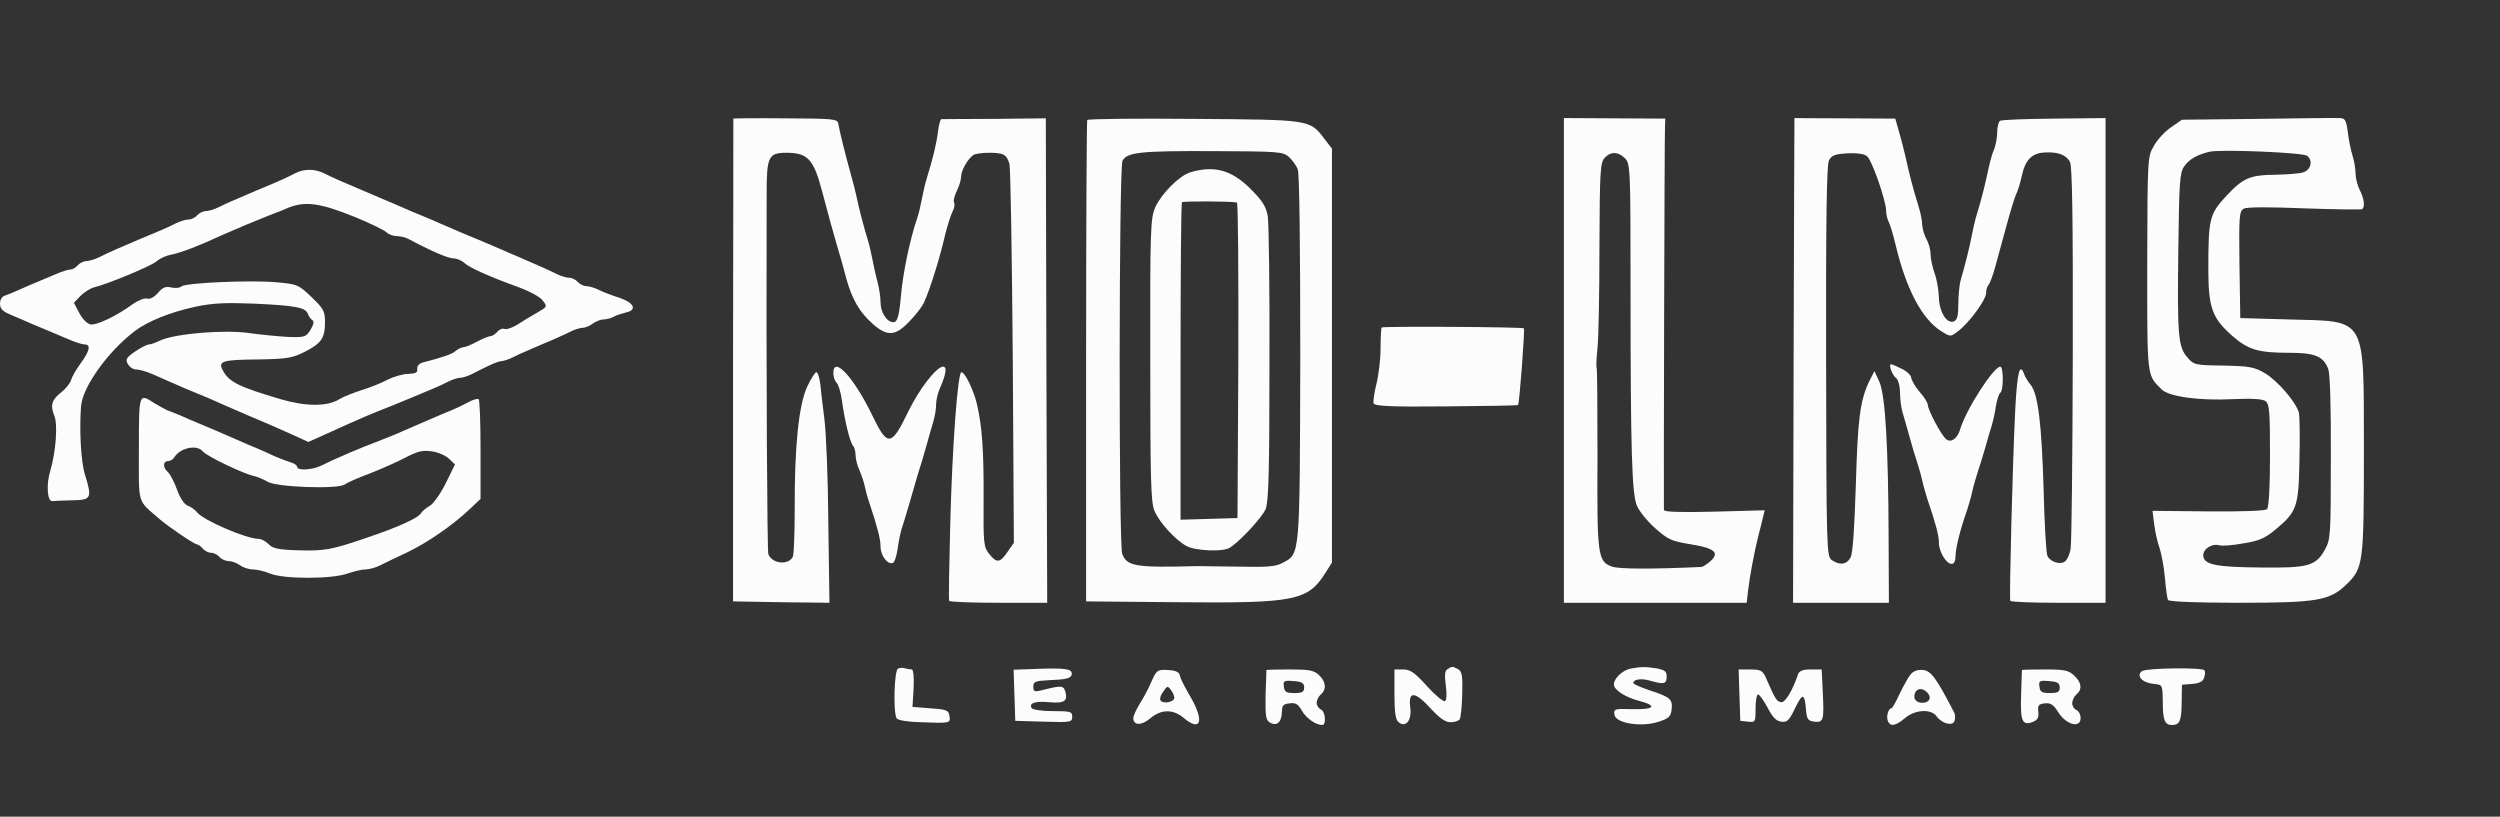 <?xml version="1.0" standalone="no"?>
<!DOCTYPE svg PUBLIC "-//W3C//DTD SVG 20010904//EN"
 "http://www.w3.org/TR/2001/REC-SVG-20010904/DTD/svg10.dtd">
<svg version="1.0" xmlns="http://www.w3.org/2000/svg"
 width="900pt" height="294pt" viewBox="0 0 900 294"
 preserveAspectRatio="xMidYMid meet">
<rect x="0" y="0" width="900" height="294" fill="#333333" stroke="none"/>
<g transform="translate(0,294) scale(0.1,-0.1)"
fill="#fcfcfc" stroke="none">
<path d="M2640 2513 c0 -2 0 -393 -1 -870 l0 -868 173 -3 174 -2 -4 287 c-1
159 -8 326 -14 373 -6 47 -13 104 -15 128 -3 23 -9 42 -14 42 -5 0 -20 -24
-33 -52 -31 -66 -46 -221 -45 -439 0 -85 -3 -161 -6 -171 -13 -34 -75 -29 -89
7 -4 12 -8 640 -6 1302 0 128 7 143 70 143 78 0 99 -22 130 -140 20 -76 41
-153 55 -200 8 -25 22 -74 31 -110 21 -77 48 -124 98 -168 51 -44 80 -42 130
11 23 23 46 54 52 67 24 53 58 163 78 251 8 30 19 65 25 77 7 13 9 27 6 32 -4
6 1 24 9 42 9 17 16 41 16 52 0 22 24 64 44 78 6 4 31 8 56 8 53 0 64 -6 74
-40 4 -14 9 -326 12 -695 l4 -669 -23 -33 c-27 -40 -39 -41 -66 -7 -20 25 -21
39 -20 193 1 176 -5 265 -24 346 -12 51 -43 115 -56 115 -13 0 -33 -268 -40
-545 -4 -148 -6 -273 -4 -278 3 -4 83 -7 179 -7 l174 0 -3 872 -2 872 -185 -2
c-102 0 -188 -1 -191 -1 -4 -1 -9 -20 -12 -43 -5 -43 -19 -101 -40 -168 -6
-19 -14 -53 -18 -75 -4 -22 -11 -53 -17 -70 -26 -76 -51 -196 -58 -275 -7 -78
-13 -100 -28 -100 -23 0 -46 35 -46 71 0 19 -5 52 -11 74 -6 22 -14 58 -18 80
-4 22 -12 56 -18 75 -13 41 -32 115 -39 150 -3 14 -11 48 -19 75 -22 79 -44
168 -47 189 -3 18 -14 19 -191 20 -103 1 -187 0 -187 -1z"/>
<path d="M3914 2508 c-2 -4 -4 -395 -4 -870 l0 -863 327 -3 c427 -4 472 5 536
108 l22 35 0 745 0 745 -27 35 c-53 70 -50 69 -471 72 -209 2 -381 0 -383 -4z
m726 -133 c12 -11 27 -31 32 -45 6 -15 9 -279 9 -679 -2 -723 0 -704 -65 -738
-24 -13 -56 -15 -151 -13 -66 1 -136 2 -155 2 -222 -6 -253 -1 -270 44 -13 34
-12 1391 1 1415 16 31 63 36 325 35 237 -1 253 -2 274 -21z"/>
<path d="M4286 2320 c-40 -12 -104 -76 -127 -126 -17 -39 -19 -75 -18 -549 0
-428 2 -514 15 -544 17 -41 76 -106 116 -127 32 -17 127 -21 153 -7 34 19 118
109 131 140 11 26 14 132 14 521 1 269 -2 509 -6 533 -6 35 -18 55 -63 100
-68 67 -129 84 -215 59z m167 -109 c4 0 6 -256 5 -568 l-3 -568 -102 -3 -103
-3 0 569 c0 313 2 571 5 574 4 4 169 4 198 -1z"/>
<path d="M5630 1643 l0 -873 329 0 329 0 5 43 c5 46 22 139 38 202 6 22 13 51
16 64 l6 24 -182 -5 c-122 -3 -181 -1 -181 6 -1 48 2 1358 4 1380 l1 29 -183
1 -182 1 0 -872z m220 727 c19 -19 20 -35 20 -472 0 -592 5 -736 23 -779 8
-19 37 -55 65 -80 46 -41 59 -47 126 -58 88 -14 107 -30 75 -60 -13 -12 -28
-21 -33 -22 -174 -8 -295 -8 -322 1 -52 18 -55 38 -53 393 0 175 -1 320 -3
322 -2 3 -1 35 3 72 4 38 7 202 7 367 1 266 3 300 18 317 22 24 49 24 74 -1z"/>
<path d="M6460 2515 c0 0 -2 -393 -3 -873 l-2 -872 173 0 172 0 -1 233 c-1
331 -12 513 -33 562 l-18 39 -18 -35 c-34 -71 -42 -135 -49 -374 -5 -159 -11
-248 -19 -262 -14 -26 -39 -29 -68 -9 -18 14 -19 34 -20 715 -1 509 2 706 10
723 10 19 21 23 66 26 34 2 61 -2 71 -10 18 -14 69 -161 69 -197 0 -12 4 -29
9 -39 5 -9 17 -48 26 -87 38 -158 95 -264 163 -307 34 -21 34 -21 60 -1 39 28
102 114 102 138 0 12 4 25 9 30 5 6 16 35 24 65 8 30 27 98 41 150 14 52 30
104 36 115 5 11 14 40 19 64 12 55 36 80 81 82 48 3 78 -8 92 -34 8 -16 11
-198 10 -692 -1 -369 -4 -685 -8 -702 -3 -18 -12 -38 -20 -44 -16 -13 -51 -3
-63 19 -5 9 -11 117 -14 239 -7 238 -20 346 -47 378 -9 11 -20 28 -23 38 -16
44 -25 6 -32 -125 -10 -201 -22 -682 -18 -691 3 -4 80 -7 174 -7 l169 0 0 873
0 872 -185 -2 c-101 -1 -189 -4 -195 -8 -5 -3 -10 -21 -10 -40 0 -19 -5 -46
-11 -62 -7 -15 -15 -46 -20 -68 -10 -49 -27 -118 -42 -165 -6 -19 -14 -53 -18
-75 -8 -43 -25 -111 -40 -161 -5 -17 -9 -56 -9 -88 0 -43 -4 -58 -16 -63 -26
-10 -53 35 -54 87 -1 25 -7 63 -15 85 -8 22 -15 54 -15 70 0 17 -7 41 -15 55
-8 14 -14 36 -15 50 0 14 -6 45 -14 70 -16 50 -33 115 -46 175 -5 22 -15 62
-23 89 l-14 49 -181 1 c-100 0 -182 1 -182 1z"/>
<path d="M8125 2512 l-270 -3 -39 -27 c-22 -15 -50 -45 -62 -67 -23 -40 -23
-42 -24 -425 0 -415 -2 -398 52 -452 26 -26 136 -41 254 -35 72 3 108 1 120
-7 14 -11 16 -37 16 -195 0 -114 -4 -187 -11 -194 -6 -6 -82 -9 -211 -8 l-201
2 6 -48 c3 -26 12 -66 20 -88 7 -22 16 -71 19 -108 3 -37 8 -72 11 -77 4 -6
108 -10 257 -10 279 0 325 8 384 65 62 59 64 76 64 483 -1 490 14 464 -270
472 l-175 5 -3 192 c-2 176 -1 193 16 202 11 6 93 6 217 1 110 -4 203 -5 208
-3 12 7 8 38 -8 69 -8 16 -15 43 -15 59 0 17 -5 46 -11 65 -6 19 -14 58 -17
85 -6 45 -10 50 -32 50 -14 1 -146 -1 -295 -3z m181 -133 c22 -18 13 -52 -16
-60 -14 -4 -57 -7 -97 -8 -95 -1 -118 -12 -179 -77 -60 -65 -64 -82 -64 -263
0 -139 14 -176 85 -239 58 -51 94 -62 205 -62 94 0 124 -12 142 -59 6 -16 10
-140 9 -319 0 -283 -1 -294 -22 -332 -32 -57 -61 -65 -224 -63 -165 1 -209 10
-213 40 -4 25 30 48 58 40 10 -3 50 0 87 7 56 9 78 19 114 49 78 65 84 81 87
250 2 82 1 158 -2 171 -9 37 -77 116 -123 143 -38 22 -55 25 -149 27 -102 1
-107 3 -129 29 -34 38 -37 80 -33 388 3 244 5 277 21 300 17 25 46 42 92 53
42 9 337 -3 351 -15z"/>
<path d="M1060 2315 c-24 -13 -64 -31 -135 -60 -87 -37 -112 -48 -138 -61 -16
-8 -37 -14 -47 -14 -9 0 -23 -7 -30 -15 -7 -8 -21 -15 -30 -15 -10 0 -31 -6
-47 -14 -27 -14 -69 -32 -135 -59 -50 -21 -110 -47 -141 -63 -16 -8 -37 -14
-47 -14 -9 0 -23 -7 -30 -15 -7 -8 -18 -15 -26 -15 -7 0 -30 -7 -51 -16 -21
-9 -53 -22 -71 -30 -18 -7 -47 -20 -65 -28 -17 -8 -40 -17 -49 -20 -11 -3 -18
-15 -18 -29 0 -19 9 -28 43 -42 23 -10 57 -24 74 -32 18 -7 47 -20 65 -27 18
-8 50 -21 71 -30 21 -9 44 -16 52 -16 23 0 18 -23 -14 -67 -16 -22 -32 -49
-35 -61 -4 -12 -19 -31 -34 -43 -35 -27 -42 -47 -27 -84 14 -33 6 -132 -14
-200 -15 -48 -11 -110 7 -109 6 1 39 2 72 3 69 1 72 7 46 92 -15 47 -21 166
-14 249 7 69 96 194 193 268 46 35 127 68 219 88 63 13 107 15 210 11 152 -7
185 -14 194 -36 3 -9 10 -19 16 -23 8 -5 5 -16 -6 -35 -16 -26 -21 -28 -80
-26 -35 2 -98 8 -141 14 -89 13 -268 -2 -321 -27 -16 -8 -34 -14 -40 -14 -6 0
-28 -11 -49 -25 -32 -22 -36 -29 -27 -45 6 -11 19 -20 30 -20 11 0 36 -7 57
-16 21 -9 54 -24 73 -32 19 -9 49 -21 65 -28 38 -15 89 -37 140 -60 38 -17 74
-32 140 -60 17 -7 56 -25 88 -39 l57 -26 58 26 c132 60 172 77 242 104 30 12
66 27 80 33 78 32 98 41 123 54 16 8 35 14 44 14 8 0 27 6 41 13 15 8 42 21
60 30 19 9 40 17 47 17 7 0 26 6 42 14 15 8 45 21 66 30 20 9 54 23 75 32 20
9 50 22 65 30 16 8 36 14 45 14 9 0 26 7 36 15 11 8 28 15 38 15 10 0 26 4 36
9 9 6 30 12 45 16 42 9 30 35 -23 53 -25 8 -58 20 -73 28 -16 8 -37 14 -47 14
-9 0 -23 7 -30 15 -7 8 -21 15 -30 15 -10 0 -31 6 -47 14 -26 13 -50 24 -138
62 -19 8 -52 22 -72 31 -21 9 -51 22 -68 29 -33 13 -79 33 -137 58 -21 9 -52
23 -70 30 -18 7 -51 21 -73 31 -54 23 -104 44 -143 61 -67 28 -108 46 -135 60
-35 17 -73 17 -107 -1z m217 -156 c54 -22 105 -47 114 -55 8 -8 25 -14 37 -14
12 0 30 -4 40 -9 82 -44 145 -71 163 -71 12 0 31 -7 41 -17 19 -17 92 -50 198
-88 35 -13 73 -33 83 -46 18 -23 18 -23 -20 -45 -21 -12 -53 -31 -71 -43 -18
-11 -38 -18 -46 -15 -7 3 -19 -2 -26 -11 -7 -8 -18 -15 -24 -15 -6 0 -28 -9
-49 -20 -20 -11 -42 -20 -49 -20 -6 0 -19 -6 -27 -13 -14 -12 -42 -22 -119
-42 -14 -4 -21 -13 -20 -23 2 -13 -5 -17 -32 -18 -19 0 -53 -10 -75 -21 -22
-12 -65 -29 -95 -38 -30 -10 -66 -24 -78 -32 -44 -27 -120 -27 -212 0 -152 45
-186 62 -208 104 -18 33 -2 38 129 39 103 2 122 5 167 28 59 30 72 49 72 107
0 38 -5 48 -48 89 -48 46 -51 47 -129 54 -95 8 -323 -2 -340 -15 -6 -6 -22 -7
-36 -4 -20 5 -31 1 -48 -19 -14 -16 -29 -24 -39 -21 -9 3 -32 -6 -51 -19 -58
-43 -130 -77 -152 -74 -13 2 -29 18 -41 40 l-20 38 23 24 c13 13 34 27 48 31
53 13 209 78 228 95 11 10 34 20 50 23 30 5 97 30 190 73 57 25 100 43 165 69
25 9 54 21 65 26 63 26 116 19 242 -32z"/>
<path d="M4974 1761 c-2 -2 -4 -36 -4 -76 0 -39 -7 -96 -15 -128 -8 -31 -12
-62 -10 -69 4 -10 61 -13 261 -11 141 1 257 3 259 5 5 5 25 272 21 276 -5 5
-507 8 -512 3z"/>
<path d="M6807 1610 c3 -10 11 -25 19 -31 8 -6 14 -30 14 -52 0 -22 4 -54 9
-71 5 -17 17 -58 26 -91 9 -33 21 -73 27 -90 5 -16 14 -46 18 -65 4 -19 13
-48 18 -65 31 -91 42 -133 42 -158 0 -33 26 -77 46 -77 9 0 14 11 14 29 0 27
17 96 42 166 5 17 14 46 18 65 4 19 13 49 18 65 6 17 18 57 28 90 9 33 20 71
25 85 4 14 11 44 14 67 4 24 11 45 16 49 12 7 12 94 0 94 -24 0 -124 -155
-145 -227 -10 -33 -33 -48 -50 -34 -18 15 -66 106 -66 124 0 7 -13 28 -30 47
-16 19 -29 42 -30 51 0 8 -16 23 -35 32 -44 21 -44 21 -38 -3z"/>
<path d="M3000 1597 c0 -13 5 -28 12 -35 7 -7 15 -36 19 -64 10 -73 29 -151
40 -163 5 -5 9 -20 9 -33 0 -13 6 -38 14 -55 8 -18 16 -43 19 -57 3 -14 9 -38
15 -55 31 -93 42 -136 42 -163 0 -32 25 -65 44 -59 6 2 13 23 17 48 3 24 10
60 16 79 7 19 19 62 29 95 9 33 23 78 29 100 7 22 21 67 30 100 9 33 21 74 26
91 5 17 9 43 9 58 0 15 6 42 14 59 22 50 26 77 11 77 -24 0 -86 -81 -126 -163
-60 -125 -74 -126 -128 -14 -66 137 -141 219 -141 154z"/>
<path d="M500 1325 c0 -207 -8 -182 76 -255 37 -31 124 -90 134 -90 4 0 13 -7
20 -15 7 -8 20 -15 30 -15 10 0 23 -7 30 -15 7 -8 22 -15 34 -15 11 0 30 -7
40 -15 11 -8 32 -15 47 -15 14 0 43 -7 62 -15 49 -20 220 -20 277 0 23 8 53
15 65 15 13 0 36 6 52 14 15 8 60 29 98 47 73 35 164 97 228 158 l37 35 0 177
c0 98 -3 180 -7 182 -5 3 -24 -3 -43 -14 -19 -10 -42 -21 -50 -24 -40 -16
-129 -55 -180 -77 -19 -9 -55 -23 -80 -33 -79 -30 -163 -66 -213 -91 -32 -16
-87 -19 -87 -5 0 5 -10 13 -22 16 -13 4 -39 14 -58 22 -19 9 -50 23 -67 30
-18 7 -50 21 -70 30 -48 21 -99 43 -140 60 -18 7 -47 20 -65 28 -18 7 -40 16
-48 19 -8 4 -28 15 -45 25 -55 36 -55 37 -55 -164z m230 -10 c15 -18 151 -83
186 -89 12 -3 33 -12 47 -20 30 -20 255 -28 278 -10 8 6 48 24 89 39 41 16
100 42 130 58 45 23 62 27 95 22 22 -3 50 -15 62 -27 l21 -20 -34 -69 c-19
-38 -45 -74 -57 -80 -12 -7 -26 -18 -31 -26 -10 -18 -83 -51 -202 -91 -123
-42 -147 -46 -244 -43 -68 2 -89 7 -103 22 -10 10 -26 19 -35 19 -45 0 -198
66 -222 95 -8 10 -23 21 -35 25 -12 5 -27 27 -38 58 -10 28 -25 56 -33 63 -18
15 -18 39 1 39 7 0 18 6 22 13 21 35 82 48 103 22z"/>
<path d="M3233 533 c-14 -5 -18 -159 -5 -179 4 -7 41 -13 87 -14 107 -4 107
-4 103 23 -3 20 -10 23 -68 27 l-65 5 4 68 c2 41 -1 67 -7 67 -6 0 -16 2 -24
4 -7 3 -19 2 -25 -1z"/>
<path d="M3732 532 l-83 -3 3 -92 3 -92 103 -3 c97 -3 102 -2 102 18 0 18 -6
20 -69 20 -41 0 -73 5 -77 11 -11 18 14 26 65 21 53 -5 66 5 56 39 -7 22 -15
22 -89 3 -22 -5 -26 -3 -26 14 0 19 7 21 67 24 53 2 68 7 71 19 4 21 -20 25
-126 21z"/>
<path d="M5211 531 c-10 -6 -11 -21 -6 -59 4 -29 3 -52 -3 -56 -6 -3 -35 21
-65 54 -44 49 -60 60 -86 60 l-31 0 0 -89 c0 -66 4 -92 15 -101 26 -21 48 7
42 53 -8 60 16 59 72 -2 34 -37 54 -51 73 -51 15 0 30 5 33 11 4 6 8 47 9 90
2 67 -1 82 -15 90 -21 11 -21 11 -38 0z"/>
<path d="M5870 533 c-29 -6 -60 -35 -60 -57 0 -20 42 -47 94 -60 64 -17 50
-31 -27 -29 -65 2 -68 1 -65 -20 4 -31 97 -46 160 -25 37 12 43 19 46 45 4 36
-6 44 -80 68 -32 11 -58 22 -58 26 0 14 30 18 62 8 49 -14 58 -11 58 15 0 19
-6 24 -37 30 -40 6 -53 6 -93 -1z"/>
<path d="M7711 524 c-22 -17 1 -42 42 -46 32 -3 32 -3 33 -63 0 -69 7 -85 34
-85 27 0 34 16 34 85 l1 60 37 3 c27 2 39 9 43 23 4 11 4 23 1 26 -11 11 -209
8 -225 -3z"/>
<path d="M4146 488 c-10 -24 -29 -60 -42 -80 -13 -21 -24 -45 -24 -53 0 -27
29 -28 61 -1 39 33 82 34 121 1 61 -51 74 -11 25 74 -19 32 -37 67 -39 77 -2
14 -13 20 -43 22 -38 2 -41 0 -59 -40z m81 -63 c-5 -13 -37 -19 -48 -8 -5 5
-2 19 8 32 15 23 17 23 30 5 7 -10 12 -23 10 -29z"/>
<path d="M4559 528 c0 -2 -1 -43 -3 -91 -1 -78 1 -90 17 -99 25 -13 41 3 42
40 0 22 5 28 28 30 21 3 31 -3 44 -27 16 -27 50 -51 73 -51 16 0 11 50 -5 56
-8 4 -15 14 -15 24 0 10 7 23 15 30 21 18 19 46 -7 70 -18 17 -35 20 -105 20
-46 0 -83 -1 -84 -2z m136 -63 c0 -16 -7 -20 -35 -20 -29 0 -36 4 -38 23 -3
21 0 23 35 20 30 -2 38 -7 38 -23z"/>
<path d="M6262 438 l3 -93 28 -3 c26 -3 27 -2 27 47 0 28 4 51 9 51 5 0 20
-21 34 -47 18 -35 31 -49 50 -51 21 -3 28 4 50 50 27 55 34 53 39 -12 3 -29 7
-35 29 -38 34 -4 36 5 31 106 l-4 82 -39 0 c-29 0 -41 -5 -46 -17 -19 -58 -47
-104 -61 -101 -16 3 -21 11 -49 75 -17 40 -20 42 -61 43 l-43 0 3 -92z"/>
<path d="M6879 513 c-9 -10 -26 -42 -40 -70 -13 -29 -27 -53 -30 -53 -11 0
-19 -29 -13 -45 9 -22 28 -19 62 10 37 31 94 34 114 6 19 -26 57 -36 64 -17 3
9 3 22 0 29 -65 126 -84 152 -113 155 -18 2 -34 -3 -44 -15z m61 -68 c15 -18
5 -35 -20 -35 -22 0 -34 15 -26 35 7 19 30 19 46 0z"/>
<path d="M7279 528 c0 -2 -2 -42 -3 -91 -3 -94 4 -110 42 -96 17 7 22 15 20
36 -3 24 1 28 23 31 21 2 31 -4 48 -31 20 -33 55 -52 73 -41 14 9 9 41 -7 48
-8 3 -15 14 -15 24 0 11 7 25 15 32 22 18 19 43 -8 68 -20 19 -35 22 -105 22
-45 0 -82 -1 -83 -2z m136 -63 c0 -16 -7 -20 -35 -20 -29 0 -36 4 -38 23 -3
21 0 23 35 20 30 -2 38 -7 38 -23z"/>
</g>
</svg>
